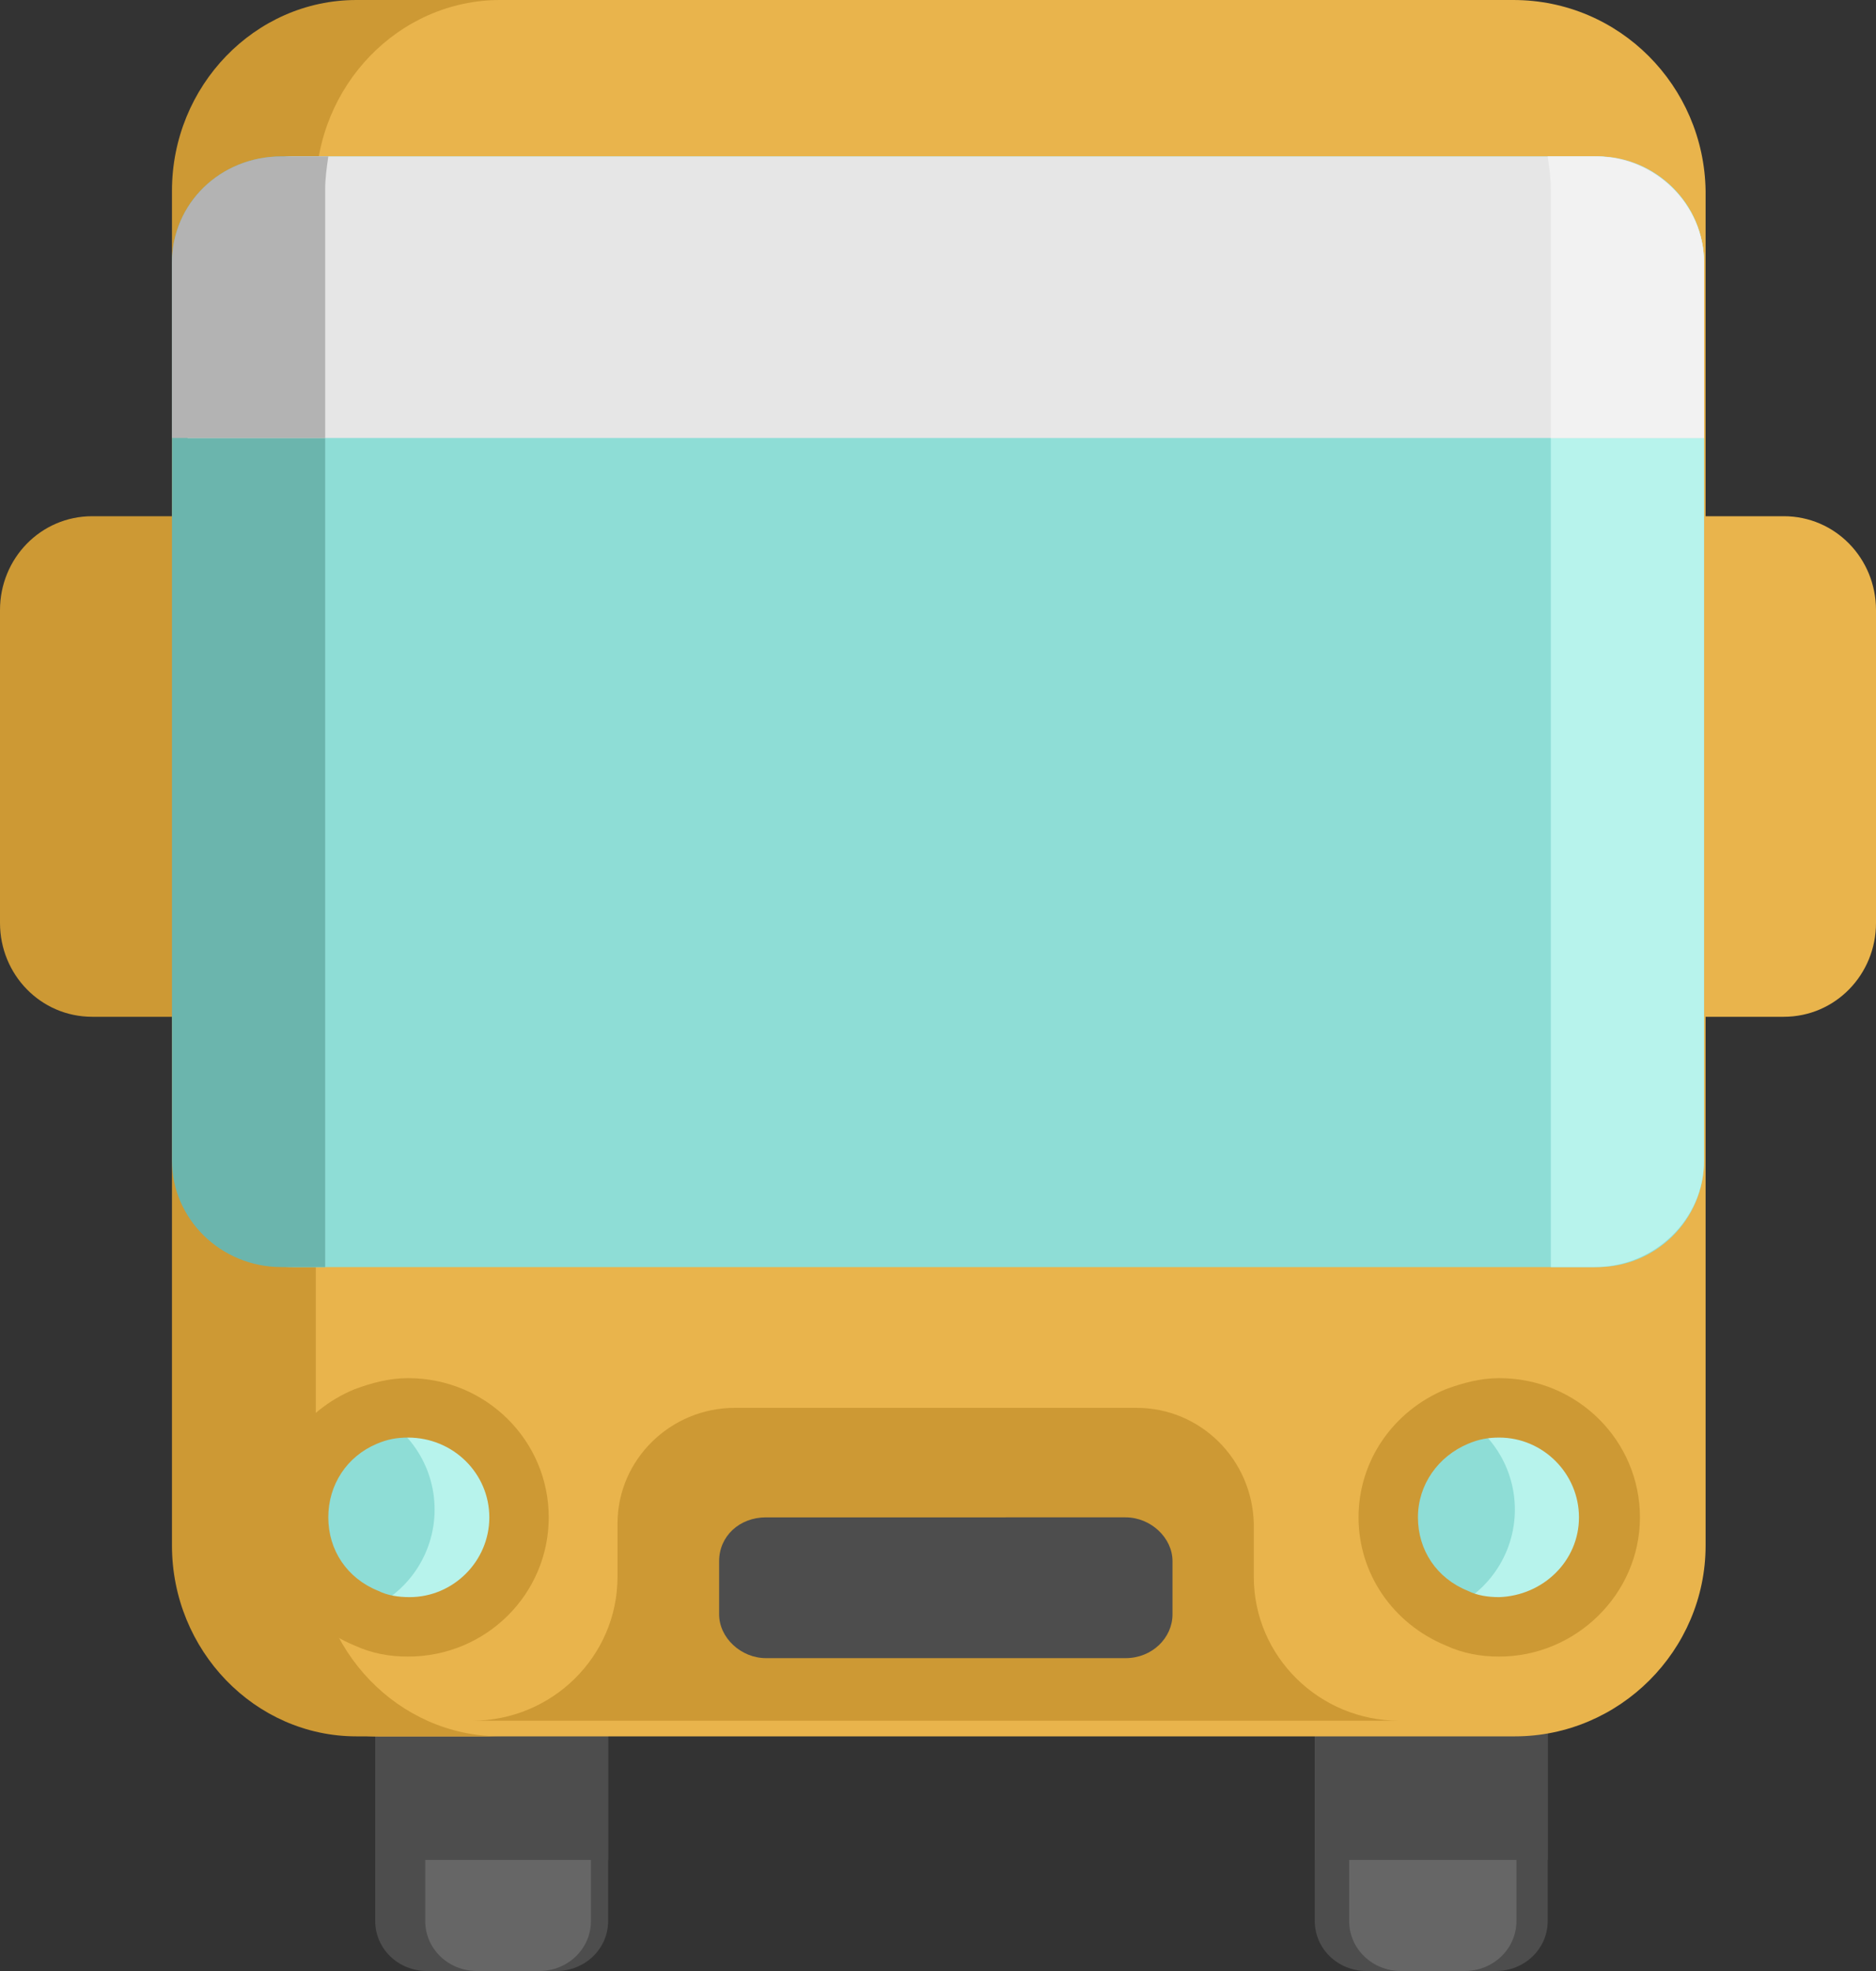 <?xml version="1.0" encoding="utf-8"?>
<!-- Generator: Adobe Illustrator 23.1.1, SVG Export Plug-In . SVG Version: 6.00 Build 0)  -->
<svg version="1.1" id="Calque_1" xmlns="http://www.w3.org/2000/svg" xmlns:xlink="http://www.w3.org/1999/xlink" x="0px" y="0px"
	 viewBox="0 0 120 126" style="enable-background:new 0 0 120 126;" xml:space="preserve">
<rect x="0" y="0" width="120" height="126" fill="#333333" stroke="none"/>
<style type="text/css">
	.st0{fill:#4D4D4D;}
	.st1{fill:#666666;}
	.st2{fill:#E9B44C;}
	.st3{fill:#CD9934;}
	.st4{fill:#B7F3EC;}
	.st5{fill:#8EDDD6;}
	.st6{fill:#6BB5AD;}
	.st7{fill:#E6E6E6;}
	.st8{fill:#B3B3B3;}
	.st9{fill:#F2F2F2;}
</style>
<title>autobus</title>
<g id="Page-1">
	<g id="Home" transform="translate(-127, -137)">
		<g id="autobus" transform="translate(127, 137)">
			<g id="Group" transform="translate(24, 106)">
				<path id="Path" class="st0" d="M14.9,0.1v16.7c0,1.8-1.5,3.2-3.3,3.2H3.3c-1.8,0-3.3-1.4-3.3-3.2V0.1H14.9z"/>
				<path class="st0" d="M75,0.1v16.7c0,1.8-1.5,3.2-3.3,3.2h-8.3c-1.8,0-3.3-1.4-3.3-3.2V0.1H75z"/>
			</g>
			<g transform="translate(27, 106)">
				<path class="st1" d="M10.8,0.1v16.7c0,1.8-1.5,3.2-3.3,3.2H3.5c-1.8,0-3.3-1.4-3.3-3.2V0.1H10.8z"/>
				<path class="st1" d="M70,0.1v16.7c0,1.8-1.5,3.2-3.3,3.2h-4.1c-1.8,0-3.3-1.4-3.3-3.2V0.1H70z"/>
			</g>
			<g transform="translate(24, 106)">
				<rect x="0" y="0.1" class="st0" width="14.9" height="12.8"/>
				<rect x="60.1" y="0.1" class="st0" width="14.9" height="12.8"/>
			</g>
			<path class="st2" d="M114.1,33H68v32h46.1c3.3,0,5.9-2.7,5.9-6V39C120,35.7,117.4,33,114.1,33z"/>
			<path class="st3" d="M5.9,33H52v32H5.9C2.6,65,0,62.3,0,59V39C0,35.7,2.6,33,5.9,33z"/>
			<path class="st2" d="M96.8,0H24.2C17.4,0,12,5.5,12,12.2v86.6c0,6.7,5.4,12.2,12.2,12.2h72.7c6.7,0,12.2-5.5,12.2-12.2V12.2
				C109,5.5,103.6,0,96.8,0z"/>
			<path class="st3" d="M20.2,98.8V12.2C20.2,5.5,25.5,0,32,0h-9.2C16.3,0,11,5.5,11,12.2v86.6c0,6.7,5.3,12.2,11.8,12.2H32
				C25.5,111,20.2,105.5,20.2,98.8z"/>
			<g transform="translate(19, 90)">
				<ellipse id="Oval" class="st4" cx="7.1" cy="6.5" rx="7" ry="6.4"/>
				<ellipse class="st4" cx="75.9" cy="6.5" rx="7" ry="6.4"/>
			</g>
			<g transform="translate(19, 90)">
				<path class="st5" d="M8.8,6.5c0,2.9-1.8,5.4-4.3,6.4c-2.5-1-4.3-3.5-4.3-6.4c0-2.9,1.8-5.4,4.3-6.4C7,1.1,8.8,3.6,8.8,6.5z"/>
				<path class="st5" d="M77.9,6.5c0,2.9-1.8,5.4-4.3,6.4c-2.5-1-4.3-3.5-4.3-6.4c0-2.9,1.8-5.4,4.3-6.4C76.1,1.1,77.9,3.6,77.9,6.5
					z"/>
			</g>
			<g transform="translate(17, 88)">
				<path id="Shape" class="st3" d="M9.1,17.9c-1.2,0-2.3-0.2-3.4-0.7C2.3,15.8,0.1,12.6,0.1,9c0-3.6,2.2-6.8,5.6-8.2
					c1.1-0.4,2.2-0.7,3.4-0.7c5,0,9,4,9,8.9S14.1,17.9,9.1,17.9z M9.1,3.9c-0.7,0-1.3,0.1-2,0.4C5.2,5.1,4,6.9,4,9
					c0,2.1,1.2,3.9,3.2,4.7c0.6,0.3,1.3,0.4,2,0.4c2.8,0,5.1-2.3,5.1-5.1S12,3.9,9.1,3.9z"/>
				<path class="st3" d="M78.9,17.9c-1.2,0-2.3-0.2-3.4-0.7c-3.4-1.4-5.6-4.6-5.6-8.2c0-3.6,2.2-6.8,5.6-8.2
					c1.1-0.4,2.2-0.7,3.4-0.7c5,0,9,4,9,8.9S83.8,17.9,78.9,17.9z M78.9,3.9c-0.7,0-1.3,0.1-2,0.4C75,5.1,73.7,6.9,73.7,9
					c0,2.1,1.2,3.9,3.2,4.7c0.6,0.3,1.3,0.4,2,0.4C81.7,14,84,11.8,84,9S81.7,3.9,78.9,3.9z"/>
			</g>
			<path class="st5" d="M109,16.8v57.4c0,3.8-3.1,6.8-6.8,6.8H18.8c-3.8,0-6.8-3.1-6.8-6.8V16.8c0-3.8,3.1-6.8,6.8-6.8h83.4
				C105.9,10,109,13,109,16.8z"/>
			<path class="st6" d="M21,10c-0.1,0.7-0.2,1.4-0.2,2.1V81H18c-3.9,0-7-3.1-7-6.8V16.8c0-3.8,3.1-6.8,7-6.8H21z"/>
			<path class="st4" d="M99,10c0.1,0.7,0.2,1.4,0.2,2.1V81h2.8c3.9,0,7-3.1,7-6.8V16.8c0-3.8-3.1-6.8-7-6.8H99z"/>
			<path class="st7" d="M109,16.8V28H12V16.8c0-3.8,3.1-6.8,6.8-6.8h83.4C105.9,10,109,13.1,109,16.8z"/>
			<path class="st8" d="M21,10c-0.1,0.7-0.2,1.4-0.2,2.1V28H11V16.8c0-3.8,3.1-6.8,7-6.8C18,10,21,10,21,10z"/>
			<path class="st9" d="M109,16.8V28h-9.8V12.1c0-0.7-0.1-1.4-0.2-2.1h3C105.9,10,109,13.1,109,16.8z"/>
			<path class="st3" d="M72.7,90H47c-4.1,0-7.5,3.3-7.5,7.4v3.4c0,5.1-4.2,9.2-9.3,9.2H24h72h-6.5c-5.1,0-9.3-4.1-9.3-9.2v-3.4
				C80.1,93.3,76.8,90,72.7,90z"/>
			<path class="st0" d="M72,106H49c-1.6,0-3-1.3-3-2.8v-3.4c0-1.6,1.3-2.8,3-2.8H72c1.6,0,3,1.3,3,2.8v3.4C75,104.7,73.7,106,72,106
				z"/>
		</g>
	</g>
</g>
</svg>

